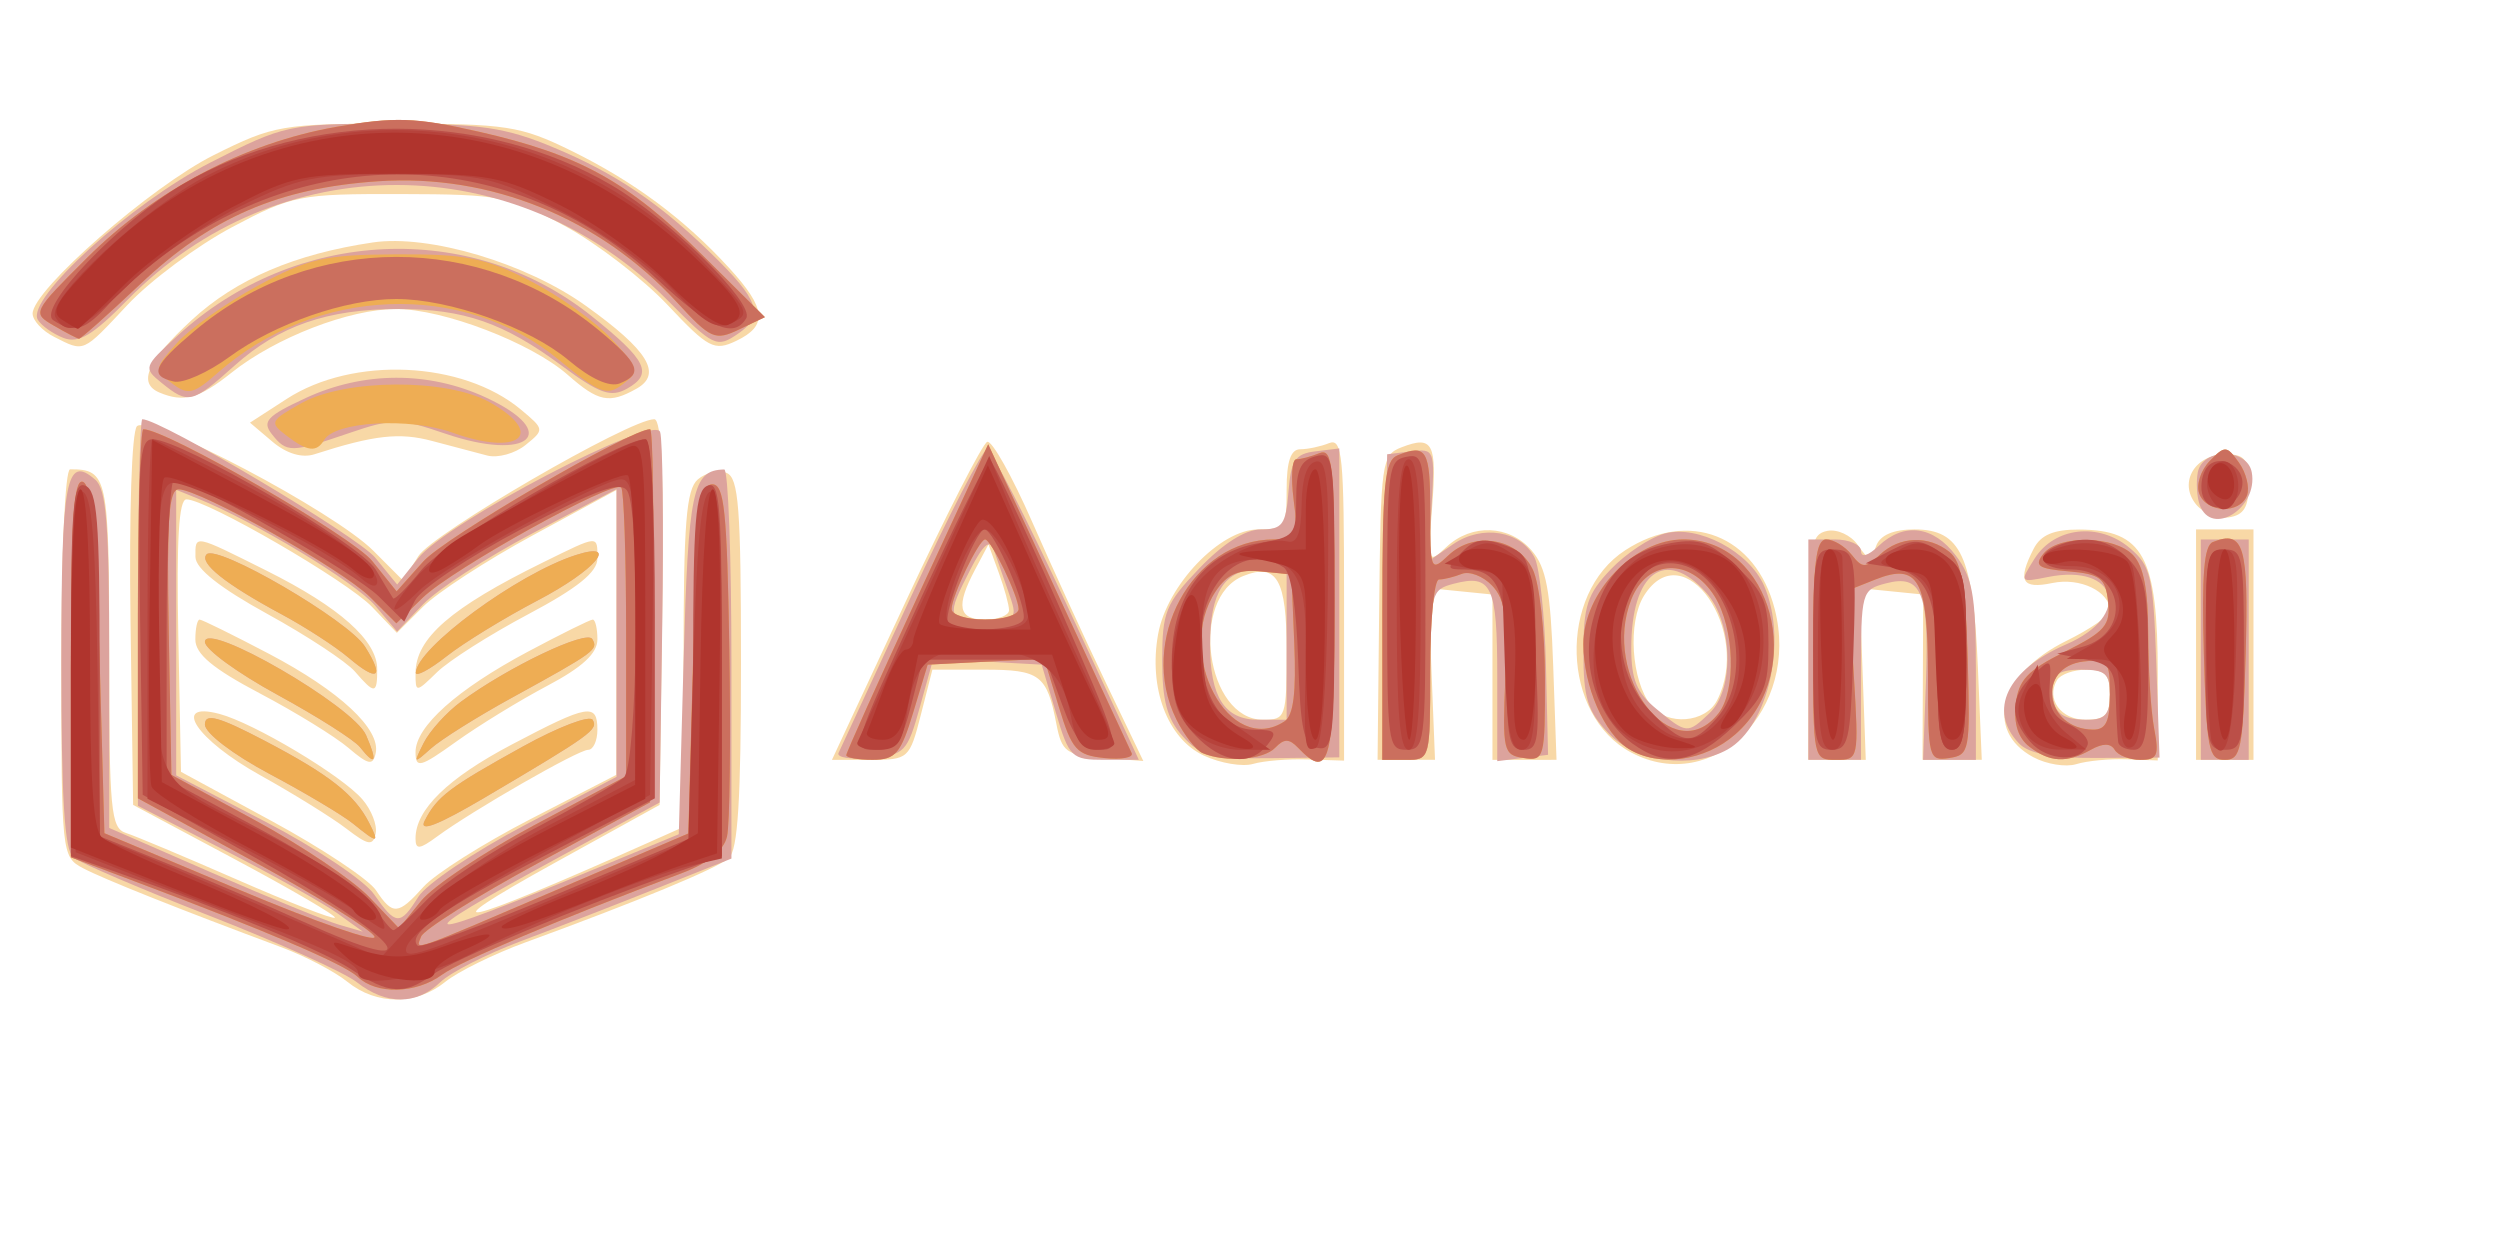 <?xml version="1.0" encoding="UTF-8" standalone="no"?>
<!-- Created with Inkscape (http://www.inkscape.org/) -->

<svg
   xmlns:dc="http://purl.org/dc/elements/1.1/"
   xmlns:cc="http://creativecommons.org/ns#"
   xmlns:rdf="http://www.w3.org/1999/02/22-rdf-syntax-ns#"
   xmlns:svg="http://www.w3.org/2000/svg"
   xmlns="http://www.w3.org/2000/svg"
   xmlns:sodipodi="http://sodipodi.sourceforge.net/DTD/sodipodi-0.dtd"
   xmlns:inkscape="http://www.inkscape.org/namespaces/inkscape"
   id="svg2"
   version="1.1"
   inkscape:version="0.91 r13725"
   width="343.75"
   height="172.5"
   viewBox="0 0 343.75 172.5"
   sodipodi:docname="testelogo.svg">
  <defs
     id="defs6" />
  <sodipodi:namedview
     pagecolor="#ffffff"
     bordercolor="#666666"
     borderopacity="1"
     objecttolerance="10"
     gridtolerance="10"
     guidetolerance="10"
     inkscape:pageopacity="0"
     inkscape:pageshadow="2"
     inkscape:window-width="1366"
     inkscape:window-height="715"
     id="namedview4"
     showgrid="false"
     inkscape:zoom="1.2450909"
     inkscape:cx="-23.291472"
     inkscape:cy="182.6285"
     inkscape:window-x="0"
     inkscape:window-y="27"
     inkscape:window-maximized="1"
     inkscape:current-layer="svg2" />
  <g
     id="g8070"
     transform="matrix(1.053,0,0,1.102,-20.525,-16.743)">
    <path
       style="fill:#f8d8a6"
       d="m 64.856,137.696 c -1.64,-1.267 -5.512,-3.204 -8.606,-4.304 -13.209,-4.696 -23.315,-8.546 -25.938,-9.882 -2.77,-1.411 -2.812,-1.795 -2.812,-25.596 0,-13.841 0.49,-24.164 1.148,-24.164 4.909,0 5.102,0.877 5.102,23.113 0,19.48 0.214,21.661 2.188,22.262 1.203,0.367 7.739,2.99 14.524,5.83 6.785,2.84 12.525,4.975 12.754,4.746 0.229,-0.229 -5.603,-3.49 -12.962,-7.246 L 36.875,115.625 36.533,92.592 C 36.337,79.33 36.692,69.058 37.371,68.379 38.926,66.824 63.098,78.988 68.251,83.92 l 3.876,3.71 1.999,-3.051 c 1.837,-2.804 27.58,-17.078 30.8,-17.078 0.967,0 1.276,7.165 1.038,24.062 l -0.339,24.062 -13.75,7.259 c -17.015,8.983 -12.661,8.085 12.187,-2.514 l 4.688,-1.999 0,-20.907 c 0,-16.98 0.349,-21.197 1.859,-22.45 1.022,-0.849 2.71,-1.216 3.75,-0.817 1.593,0.611 1.891,4.349 1.891,23.737 0,17.107 -0.408,23.35 -1.591,24.332 -1.57,1.303 -11.884,5.386 -26.534,10.503 -4.125,1.441 -8.841,3.658 -10.481,4.926 -3.804,2.943 -8.982,2.944 -12.788,0.002 z m 9.94,-11.854 c 1.503,-1.6 7.781,-5.396 13.951,-8.438 l 11.219,-5.529 0.017,-17.774 0.017,-17.774 -10.938,5.665 c -6.016,3.116 -12.47,7.127 -14.343,8.914 l -3.405,3.249 -3.222,-3.222 C 64.846,87.687 46.452,77.5 43.836,77.5 c -0.991,0 -1.304,5.03 -1.059,16.999 l 0.348,16.999 11.875,6.156 c 6.531,3.386 12.647,7.267 13.59,8.626 2.189,3.153 2.878,3.104 6.207,-0.439 z M 64.728,118.592 c -1.868,-1.37 -6.931,-4.37 -11.25,-6.666 -8.311,-4.418 -11.698,-9.255 -5.367,-7.666 4.499,1.129 16.008,7.696 18.698,10.668 1.188,1.313 1.97,3.235 1.738,4.271 -0.354,1.58 -0.971,1.482 -3.819,-0.607 z m 9.022,1.214 c 0,-3.591 4.186,-7.494 12.561,-11.711 10.002,-5.037 11.189,-5.232 11.189,-1.844 0,1.375 -0.543,2.5 -1.207,2.5 -1.305,0 -15.142,7.591 -19.731,10.823 -2.3,1.62 -2.812,1.662 -2.812,0.232 z m -8.75,-11.289 c -1.719,-1.402 -6.922,-4.462 -11.562,-6.799 -6.161,-3.103 -8.438,-4.92 -8.438,-6.734 0,-1.366 0.25,-2.484 0.556,-2.484 0.306,0 4.384,1.922 9.062,4.271 9.24,4.639 14.603,9.413 13.932,12.401 -0.355,1.579 -0.947,1.469 -3.551,-0.655 z m 8.75,0.527 c 0,-3.203 5.403,-7.816 14.706,-12.555 4.307,-2.194 8.104,-3.989 8.438,-3.989 0.334,0 0.607,1.116 0.607,2.479 0,1.736 -1.966,3.472 -6.562,5.793 -3.609,1.823 -8.953,4.953 -11.875,6.956 -4.709,3.228 -5.312,3.378 -5.312,1.316 z M 65.842,98.99 c -1.125,-1.243 -6.268,-4.477 -11.43,-7.188 -6.202,-3.256 -9.39,-5.669 -9.399,-7.115 -0.017,-2.81 -0.279,-2.858 9.28,1.708 9.568,4.57 14.456,8.728 14.456,12.294 0,3.134 -0.313,3.167 -2.908,0.3 z m 7.908,0.217 c 0,-4.367 4.591,-8.18 16.687,-13.86 7.31,-3.433 7.063,-3.416 7.063,-0.467 0,1.698 -2.595,3.694 -9.062,6.97 -4.984,2.525 -10.328,5.771 -11.875,7.214 -2.756,2.57 -2.812,2.573 -2.812,0.144 z M 176.698,109.475 c -4.756,-2.108 -7.246,-8.41 -5.983,-15.142 1.15,-6.13 8.099,-13.083 13.076,-13.083 3.493,0 3.708,-0.29 3.708,-5 0,-3.483 0.538,-5 1.773,-5 0.975,0 2.663,-0.341 3.75,-0.759 1.753,-0.673 1.977,1.534 1.977,19.426 l 0,20.184 -4.688,-0.15 c -2.578,-0.083 -5.812,0.168 -7.188,0.557 -1.375,0.389 -4.267,-0.076 -6.427,-1.033 z m 10.802,-13.092 c 0,-8.913 -1.271,-11.006 -5.66,-9.322 -7.089,2.72 -4.879,17.939 2.606,17.939 2.943,0 3.054,-0.312 3.054,-8.616 z m 45,12.708 c -9.147,-4.634 -9.606,-19.791 -0.765,-25.255 8.309,-5.135 17.02,-1.854 19.497,7.346 3.363,12.487 -7.996,23.347 -18.732,17.909 z m 11.206,-6.509 c 4.628,-8.647 -4.357,-20.974 -9.532,-13.077 -2.17,3.312 -1.683,10.597 0.918,13.731 2.114,2.547 7.103,2.168 8.613,-0.654 z m 41.294,7.089 c -6.486,-3.34 -4.369,-10.43 4.335,-14.522 3.116,-1.464 5.665,-3.153 5.665,-3.753 0,-2.393 -3.883,-4.183 -7.503,-3.459 -4.01,0.802 -4.609,-0.241 -2.453,-4.27 0.926,-1.731 2.613,-2.412 5.938,-2.399 8.388,0.035 10.269,3.343 10.269,18.063 l 0,10.746 -4.062,-0.143 c -2.234,-0.079 -5.188,0.192 -6.562,0.601 -1.375,0.409 -3.906,0.02 -5.625,-0.865 z m 10,-7.797 c 0,-2.48 -0.63,-3.125 -3.051,-3.125 -1.678,0 -3.416,0.589 -3.861,1.31 -1.452,2.35 0.513,4.94 3.748,4.94 2.542,0 3.164,-0.615 3.164,-3.125 z M 137.71,90.348 c 5.272,-10.81 10.085,-19.821 10.697,-20.025 0.612,-0.204 3.246,4.281 5.855,9.966 2.609,5.685 6.943,14.729 9.633,20.097 l 4.89,9.76 -5.285,-0.385 c -4.786,-0.349 -5.359,-0.749 -6.068,-4.244 -1.242,-6.121 -2.136,-6.766 -9.385,-6.766 l -6.806,0 -1.504,5.625 c -1.469,5.491 -1.625,5.625 -6.558,5.626 l -5.053,0.001 9.585,-19.654 z m 13.54,0.984 c 0,-0.643 -0.605,-2.752 -1.344,-4.688 l -1.344,-3.519 -1.737,3.125 c -2.552,4.592 -2.207,6.25 1.3,6.25 1.719,0 3.125,-0.526 3.125,-1.169 z m 48.335,-0.328 c 0.202,-18.269 0.315,-19.036 2.928,-20.003 4.091,-1.513 4.63,-0.517 3.991,7.384 -0.575,7.119 -0.544,7.204 1.866,5.053 3.309,-2.953 8.225,-2.758 11.123,0.441 1.904,2.102 2.468,4.984 2.814,14.375 L 222.741,110 l -4.183,0.001 -4.183,10e-4 0,-10.314 0,-10.314 -4.194,-0.402 -4.194,-0.402 0.444,10.714 0.444,10.714 -3.75,-1e-5 -3.75,-10e-6 0.21,-18.997 z m 56.087,4.941 c 0.054,-12.766 0.277,-14.097 2.424,-14.511 1.3,-0.25 3.089,0.536 3.975,1.748 1.476,2.019 1.677,2.03 2.404,0.136 0.521,-1.357 2.24,-2.067 5.006,-2.067 6.066,0 7.672,3.333 8.281,17.188 L 278.27,110 l -3.869,0 -3.869,0 0.046,-10.312 0.046,-10.312 -4.157,-0.399 -4.157,-0.399 0.407,10.714 0.407,10.714 -3.756,-0.003 -3.756,-0.003 0.06,-14.056 z m 50.578,-0.319 0,-14.375 3.75,0 3.75,0 0,14.375 0,14.375 -3.75,0 -3.75,0 0,-14.375 z m -0.037,-17.544 c -2.271,-2.737 -0.078,-6.206 3.923,-6.206 2.488,0 2.989,0.629 2.989,3.75 0,2.85 -0.626,3.839 -2.609,4.123 -1.435,0.205 -3.371,-0.545 -4.303,-1.667 z M 55.058,70.298 52.134,67.93 56.931,64.965 c 8.672,-5.36 22.954,-4.74 30.569,1.326 3.095,2.466 3.101,2.508 0.625,4.422 -1.375,1.063 -3.625,1.657 -5,1.321 -1.375,-0.336 -4.609,-1.153 -7.188,-1.816 C 71.661,69.119 68.333,69.477 60.553,71.873 58.927,72.374 56.906,71.795 55.058,70.298 Z M 40.312,64.172 c -2.89,-1.166 -1.597,-3.929 4.245,-9.072 5.78,-5.088 13.45,-8.222 23.632,-9.658 7.32,-1.032 20.024,2.582 27.808,7.91 8.161,5.587 10.027,8.511 6.601,10.345 -3.564,1.907 -4.963,1.638 -8.961,-1.725 -4.761,-4.006 -16.257,-8.222 -22.421,-8.222 -6.106,0 -15.755,3.567 -21.499,7.949 -4.228,3.225 -6.234,3.752 -9.405,2.473 z m -13.75,-6.948 c -1.547,-0.746 -2.812,-2.054 -2.812,-2.906 0,-2.937 15.478,-15.871 23.667,-19.778 7.842,-3.741 8.905,-3.916 23.833,-3.916 14.347,0 16.212,0.275 22.794,3.36 8.178,3.833 14.771,8.505 20.642,14.627 4.879,5.088 5.098,7.22 0.935,9.117 -2.864,1.305 -3.622,0.925 -8.961,-4.49 -3.208,-3.254 -9.253,-7.69 -13.434,-9.859 -7.17,-3.719 -8.386,-3.945 -21.413,-3.974 -13.209,-0.029 -14.17,0.151 -22.035,4.141 -4.523,2.295 -10.659,6.654 -13.637,9.688 -5.945,6.057 -5.595,5.912 -9.58,3.99 z"
       id="path8084"
       inkscape:connector-curvature="0" />
    <path
       style="fill:#dca39d"
       d="m 66.106,137.761 c -1.64,-1.231 -10.294,-4.964 -19.231,-8.295 -8.938,-3.331 -16.953,-6.611 -17.812,-7.289 -1.148,-0.906 -1.562,-7.304 -1.562,-24.131 0,-23.071 0.599,-26.18 4.43,-23 1.461,1.213 1.82,5.646 1.82,22.481 l 0,20.97 13.438,5.602 c 7.391,3.081 14.844,5.993 16.562,6.472 l 3.125,0.87 -3.312,-2.282 c -1.822,-1.255 -8.431,-4.789 -14.688,-7.852 l -11.375,-5.57 0,-24.118 c 0,-13.265 0.259,-24.118 0.576,-24.118 2.398,0 28.148,14.627 30.413,17.276 l 2.864,3.349 2.761,-3.306 c 3.763,-4.505 30.724,-17.947 31.571,-15.74 0.344,0.896 0.471,11.668 0.283,23.936 l -0.342,22.307 -13.125,6.822 c -20.739,10.78 -19.601,11.086 5,1.343 l 10.625,-4.208 0.625,-21.563 c 0.622,-21.451 1.157,-23.862 5.312,-23.947 0.516,-0.011 0.938,10.909 0.938,24.265 l 0,24.284 -9.688,3.698 c -5.328,2.034 -13.344,5.007 -17.812,6.608 -4.469,1.601 -9.215,3.915 -10.548,5.143 -3.087,2.845 -7.052,2.843 -10.846,-0.006 z m 8.014,-10.673 c 1.049,-1.601 7.301,-5.624 13.894,-8.94 l 11.986,-6.029 0,-17.947 0,-17.947 -10.938,5.494 c -6.016,3.022 -12.463,7.021 -14.328,8.886 L 71.343,93.998 68.484,90.768 C 65.925,87.878 52.712,80.253 45.312,77.397 l -2.812,-1.086 0,17.812 0,17.812 11.772,5.848 c 6.474,3.216 12.803,7.263 14.062,8.993 2.847,3.909 3.409,3.94 5.786,0.312 z m -8.495,-9.105 c -1.375,-1.066 -6.297,-3.867 -10.938,-6.226 -4.768,-2.423 -8.438,-5.105 -8.438,-6.166 0,-1.453 1.765,-0.994 7.812,2.031 8.4,4.202 11.737,6.699 13.597,10.176 1.424,2.661 1.188,2.682 -2.035,0.185 z m 9.317,-0.375 c 1.63,-3.046 3.239,-4.208 12.84,-9.277 4.624,-2.441 8.72,-3.933 9.102,-3.315 0.746,1.207 -0.202,1.859 -14.062,9.675 -6.181,3.485 -8.68,4.411 -7.881,2.916 z m -8.464,-9.208 c -0.73,-0.88 -5.58,-3.817 -10.778,-6.527 -5.198,-2.71 -9.45,-5.675 -9.45,-6.588 0,-2.714 19.391,8.009 21.043,11.636 1.543,3.386 1.234,3.948 -0.815,1.479 z m 8.337,-0.501 c 0.786,-1.499 2.977,-3.818 4.869,-5.152 6.097,-4.301 16.412,-9.006 17.144,-7.821 0.816,1.321 0.422,1.595 -10.567,7.364 -4.476,2.349 -9.204,5.186 -10.507,6.303 -2.251,1.931 -2.298,1.896 -0.94,-0.694 z M 65.012,97.261 c -1.712,-1.388 -5.65,-3.826 -8.75,-5.418 -7.361,-3.779 -10.836,-6.436 -9.789,-7.483 1.334,-1.334 18.54,8.246 20.683,11.516 2.568,3.92 1.687,4.489 -2.143,1.384 z m 8.778,1.865 C 73.913,96.034 87.071,86.791 94.687,84.447 c 5.819,-1.791 2.581,1.882 -5,5.673 -4.297,2.148 -9.641,5.279 -11.875,6.957 -2.234,1.678 -4.045,2.6 -4.023,2.05 z m 55.195,10.02 c 0.274,-0.561 4.523,-9.318 9.442,-19.458 4.919,-10.141 9.395,-18.428 9.946,-18.415 0.551,0.012 5.238,8.731 10.415,19.375 L 168.201,110 l -4.506,0 c -4.284,0 -4.597,-0.292 -6.345,-5.938 l -1.839,-5.937 -7.075,-0.373 -7.075,-0.373 -1.742,5.998 c -1.644,5.663 -2.004,6.02 -6.437,6.394 -2.583,0.218 -4.472,-0.064 -4.197,-0.625 z m 22.197,-20.083 c -0.691,-1.891 -1.565,-4.281 -1.943,-5.312 -0.488,-1.333 -1.366,-0.609 -3.036,2.5 -3.186,5.935 -3.091,6.25 1.89,6.25 4.21,0 4.305,-0.106 3.088,-3.438 z m 22.739,17.994 c -2.034,-2.165 -2.671,-4.422 -2.671,-9.472 0,-6.034 0.436,-7.065 4.853,-11.482 3.107,-3.107 6.003,-4.853 8.05,-4.853 2.792,0 3.246,-0.594 3.585,-4.688 0.326,-3.943 0.884,-4.745 3.513,-5.053 l 3.125,-0.365 0,19.274 0,19.274 -8.892,0.104 c -7.709,0.09 -9.247,-0.275 -11.562,-2.739 z m 13.579,-11.432 0,-9.375 -3.706,0 c -4.394,0 -6.294,2.83 -6.294,9.375 0,6.545 1.9,9.375 6.294,9.375 l 3.706,0 0,-9.375 z m 12.78,-4.688 0.345,-19.062 3.125,-0.367 c 3.05,-0.358 3.115,-0.198 2.691,6.671 l -0.434,7.038 3.238,-2.122 c 3.789,-2.483 8.835,-1.685 10.637,1.682 0.662,1.236 1.327,7.277 1.479,13.423 l 0.276,11.175 -3.318,0.396 -3.318,0.396 0,-10.634 c 0,-11.293 -0.721,-12.749 -5.696,-11.501 -2.938,0.737 -3.054,1.168 -3.054,11.368 0,10.504 -0.029,10.601 -3.158,10.601 l -3.158,0 0.345,-19.062 z m 29.266,15.767 c -2.753,-2.753 -3.295,-4.415 -3.295,-10.096 0,-5.822 0.516,-7.317 3.59,-10.391 1.974,-1.974 5.153,-3.982 7.063,-4.462 4.363,-1.095 10.996,2.258 12.95,6.545 3.09,6.782 0.567,17.548 -4.784,20.411 -4.654,2.491 -11.971,1.544 -15.524,-2.008 z m 13.169,-2.523 c 3.303,-2.989 3.064,-11.317 -0.432,-15.038 -5.351,-5.696 -9.782,-2.555 -9.782,6.934 0,3.904 0.718,5.556 3.294,7.582 3.968,3.121 4.042,3.127 6.92,0.522 z m 12.911,-7.931 0,-13.75 3.438,0 c 1.891,0 3.438,0.65 3.438,1.444 0,0.864 0.918,0.613 2.286,-0.625 3.32,-3.005 7.162,-2.54 10.123,1.225 2.178,2.769 2.591,5.057 2.591,14.375 l 0,11.081 -3.447,0 -3.447,0 0.371,-9.688 c 0.429,-11.202 -0.546,-13.506 -5.218,-12.333 -3.192,0.801 -3.259,1.037 -3.259,11.419 l 0,10.601 -3.438,0 -3.438,0 0,-13.75 z m 27.496,11.692 c -4.093,-4.093 -1.557,-9.164 6.181,-12.355 8.638,-3.562 6.745,-10.146 -2.413,-8.396 -3.672,0.702 -3.69,0.679 -1.72,-2.304 2.606,-3.945 8.416,-4.559 12.427,-1.313 2.752,2.227 3.068,3.535 3.457,14.297 l 0.428,11.846 -8.245,0.048 c -5.706,0.033 -8.821,-0.529 -10.116,-1.823 z m 11.879,-6.067 c 0,-2.639 -0.583,-3.125 -3.75,-3.125 -2.803,0 -3.75,0.579 -3.75,2.292 0,3.036 1.068,3.958 4.583,3.958 2.278,0 2.917,-0.685 2.917,-3.125 z m 11.872,-5.625 -0.003,-13.75 3.128,0 3.128,0 0,13.75 0,13.75 -3.125,-4.6e-4 -3.125,-4.6e-4 -0.004,-13.75 z m -0.142,-18.052 c -0.38,-0.991 -0.496,-2.819 -0.256,-4.062 0.592,-3.074 6.458,-3.085 7.05,-0.013 0.86,4.464 -5.24,8.124 -6.794,4.075 z M 54.998,69.373 c -1.32,-1.591 -0.647,-2.28 4.416,-4.519 7.562,-3.345 16.054,-3.37 23.517,-0.068 10.004,4.425 5.65,8.095 -5.34,4.501 -5.861,-1.917 -6.809,-1.921 -12.514,-0.055 -7.578,2.478 -8.134,2.486 -10.079,0.142 z M 40.625,62.99 c -2.448,-1.89 -2.404,-2.014 2.074,-5.932 15.381,-13.455 38.314,-14.472 54.082,-2.397 7.199,5.512 8.043,7.176 4.582,9.029 -2.108,1.128 -3.554,0.642 -8.513,-2.862 -7.601,-5.37 -12.747,-7.078 -21.328,-7.078 -9.271,0 -15.589,2.088 -21.417,7.076 -5.519,4.724 -6.017,4.838 -9.479,2.164 z M 27.78,57.359 c -1.388,-0.513 -2.897,-1.538 -3.353,-2.276 -1.588,-2.57 12.179,-14.556 22.514,-19.6 9.701,-4.735 10.259,-4.85 23.685,-4.854 11.618,-0.003 14.913,0.462 21.25,3.003 7.984,3.201 13.675,6.86 20.415,13.122 6.349,5.9 7.031,7.814 3.587,10.07 -2.794,1.831 -3.177,1.658 -9.194,-4.142 C 86.793,33.512 55.819,33.469 36.171,52.584 31.585,57.045 29.752,58.088 27.78,57.359 Z"
       id="path8082"
       inkscape:connector-curvature="0" />
    <path
       style="fill:#eead54"
       d="M 66.205,137.082 C 64.478,135.507 54.256,131.332 36.562,124.973 l -7.812,-2.808 0,-23.687 c 0,-18.393 0.349,-23.571 1.562,-23.168 1.137,0.377 1.733,6.42 2.188,22.181 l 0.625,21.662 17.873,7.168 c 9.83,3.942 17.662,6.533 17.403,5.757 -0.259,-0.776 -7.317,-4.98 -15.686,-9.342 l -15.215,-7.931 0,-23.028 c 0,-12.665 0.321,-23.028 0.713,-23.028 2.978,0 27.316,13.393 29.884,16.445 l 3.185,3.785 3.481,-3.727 c 2.805,-3.002 27.033,-16.503 29.616,-16.503 0.371,0 0.522,10.475 0.335,23.277 l -0.34,23.277 -14.648,7.594 c -8.057,4.177 -14.919,8.298 -15.249,9.159 -0.692,1.802 -2.033,2.252 19.099,-6.402 l 15.798,-6.469 0.625,-21.781 c 0.524,-18.25 0.929,-21.781 2.5,-21.781 1.576,0 1.932,3.284 2.232,20.625 0.196,11.344 0.059,21.837 -0.306,23.318 -0.436,1.771 -2.483,3.346 -5.982,4.602 -15.68,5.628 -28.806,10.943 -31.245,12.651 -3.387,2.372 -8.543,2.495 -10.993,0.261 z m 23.073,-18.94 11.972,-6.102 0,-17.686 c 0,-9.728 -0.29,-17.977 -0.645,-18.332 -1.003,-1.003 -22.066,10.173 -25.917,13.752 l -3.438,3.194 -3.438,-3.275 C 64.195,86.247 45.604,76.25 42.813,76.25 c -1.282,0 -1.557,3.818 -1.285,17.812 l 0.347,17.812 10.989,5.7 c 6.044,3.135 12.732,7.444 14.863,9.575 l 3.874,3.874 2.853,-3.39 c 1.569,-1.865 8.24,-6.136 14.824,-9.492 z m -23.653,-0.159 c -1.375,-1.066 -6.297,-3.867 -10.938,-6.226 -4.768,-2.423 -8.438,-5.105 -8.438,-6.166 0,-1.453 1.765,-0.994 7.812,2.031 8.4,4.202 11.737,6.699 13.597,10.176 1.424,2.661 1.188,2.682 -2.035,0.185 z m 9.317,-0.375 c 1.63,-3.046 3.239,-4.208 12.84,-9.277 4.624,-2.441 8.72,-3.933 9.102,-3.315 0.746,1.207 -0.202,1.859 -14.062,9.675 -6.181,3.485 -8.68,4.411 -7.881,2.916 z m -8.464,-9.208 c -0.73,-0.88 -5.58,-3.817 -10.778,-6.527 -5.198,-2.71 -9.45,-5.675 -9.45,-6.588 0,-2.714 19.391,8.009 21.043,11.636 1.543,3.386 1.234,3.948 -0.815,1.479 z m 8.337,-0.501 c 0.786,-1.499 2.977,-3.818 4.869,-5.152 6.097,-4.301 16.412,-9.006 17.144,-7.821 0.816,1.321 0.422,1.595 -10.567,7.364 -4.476,2.349 -9.204,5.186 -10.507,6.303 -2.251,1.931 -2.298,1.896 -0.94,-0.694 z M 65.012,97.261 c -1.712,-1.388 -5.65,-3.826 -8.75,-5.418 -7.361,-3.779 -10.836,-6.436 -9.789,-7.483 1.334,-1.334 18.54,8.246 20.683,11.516 2.568,3.92 1.687,4.489 -2.143,1.384 z m 8.778,1.865 C 73.913,96.034 87.071,86.791 94.687,84.447 c 5.819,-1.791 2.581,1.882 -5,5.673 -4.297,2.148 -9.641,5.279 -11.875,6.957 -2.234,1.678 -4.045,2.6 -4.023,2.05 z m 56.21,10.289 c 0,-0.322 4.169,-9.181 9.265,-19.687 l 9.265,-19.103 9.11,18.75 c 5.011,10.312 9.339,19.212 9.618,19.777 0.28,0.565 -1.316,0.846 -3.546,0.625 -3.632,-0.36 -4.253,-1.026 -5.958,-6.394 l -1.904,-5.992 -7.613,0.367 -7.613,0.367 -1.875,5.931 c -1.637,5.179 -2.311,5.932 -5.312,5.938 -1.891,0.004 -3.438,-0.257 -3.438,-0.578 z m 22.5,-18.227 c 0,-1.578 -3.58,-8.688 -4.375,-8.688 -0.795,0 -4.375,7.11 -4.375,8.688 0,0.722 1.969,1.312 4.375,1.312 2.406,0 4.375,-0.59 4.375,-1.312 z m 24.036,17.975 c -0.874,-0.352 -2.421,-2.248 -3.438,-4.214 -5.085,-9.834 2.079,-22.449 12.75,-22.449 3.048,0 3.193,-0.283 2.56,-5 -0.369,-2.75 -0.208,-5 0.358,-5 0.566,0 1.919,-0.341 3.006,-0.759 1.751,-0.672 1.977,1.474 1.977,18.75 0,19.897 -0.597,22.161 -4.75,18.009 -1.167,-1.167 -1.833,-1.167 -3,0 -1.506,1.506 -6.499,1.856 -9.464,0.663 z m 10.713,-3.982 c 1.14,-0.723 1.513,-3.603 1.25,-9.668 l -0.374,-8.638 -3.942,-0.383 c -2.955,-0.287 -4.442,0.331 -5.938,2.466 -5.452,7.784 1.776,20.808 9.004,16.224 z m 12.751,-13.798 c 0,-15.822 0.297,-18.73 1.977,-19.375 3.805,-1.46 4.273,-0.701 4.273,6.935 0,7.496 0.061,7.638 2.389,5.531 3.368,-3.048 9.033,-2.134 11.001,1.775 0.882,1.752 1.581,7.695 1.591,13.524 0.018,10.059 -0.073,10.386 -2.78,10 -2.659,-0.38 -2.778,-0.873 -2.398,-9.895 0.323,-7.661 -0.013,-9.909 -1.738,-11.634 -1.176,-1.176 -2.956,-1.825 -3.955,-1.442 -0.999,0.383 -2.333,0.697 -2.964,0.697 -0.631,0 -1.148,5.062 -1.148,11.25 0,11.167 -0.023,11.25 -3.125,11.25 l -3.125,0 0,-18.616 z m 32.187,17.266 c -3.212,-1.871 -5.937,-7.878 -5.937,-13.088 0,-6.444 6.616,-13.062 13.057,-13.062 11.574,0 16.171,16.418 6.805,24.3 -4.001,3.367 -9.961,4.159 -13.924,1.85 z m 11.694,-4.433 c 2.367,-2.852 2.1,-10.659 -0.501,-14.628 -3.171,-4.839 -8.789,-4.638 -10.872,0.39 -3.961,9.564 5.461,21.361 11.372,14.238 z m 12.369,-7.967 c 0,-10.846 0.364,-13.75 1.722,-13.75 0.947,0 2.434,0.858 3.304,1.907 1.418,1.709 1.801,1.709 3.689,0 2.555,-2.312 6.342,-2.455 9.093,-0.344 1.579,1.212 2.113,4.228 2.381,13.438 0.332,11.426 0.241,11.89 -2.422,12.274 -2.669,0.385 -2.767,0.026 -2.767,-10.159 0,-12.107 -1.228,-14.262 -6.897,-12.107 l -3.451,1.312 0.661,10.59 C 262.219,109.926 262.203,110 259.237,110 c -2.968,0 -2.987,-0.086 -2.987,-13.75 z m 28.257,12.126 c -1.478,-1.081 -2.081,-2.859 -1.801,-5.312 0.343,-3.014 1.52,-4.214 6.434,-6.561 5.243,-2.504 5.965,-3.306 5.625,-6.25 -0.338,-2.929 -1.024,-3.43 -5.163,-3.77 -3.986,-0.328 -4.528,-0.689 -3.284,-2.188 1.986,-2.393 9.262,-2.287 11.719,0.17 1.37,1.37 1.964,4.347 1.964,9.844 0,4.334 0.352,9.637 0.781,11.786 0.673,3.367 0.424,3.906 -1.801,3.906 -1.42,0 -2.931,-0.564 -3.357,-1.253 -0.518,-0.838 -1.551,-0.838 -3.117,0 -3.14,1.68 -5.334,1.579 -8,-0.371 z m 10.493,-6.584 c 0,-4.126 -0.256,-4.429 -3.438,-4.062 -6.209,0.714 -5.072,8.446 1.25,8.501 1.678,0.015 2.188,-1.019 2.188,-4.439 z m 12.268,-5.079 c -0.289,-9.777 0.02,-13.445 1.17,-13.884 4.067,-1.553 4.691,0.465 4.295,13.884 C 312.377,108.722 312.114,110 310,110 c -2.114,0 -2.377,-1.278 -2.732,-13.287 z m -0.603,-19.935 c -0.416,-1.085 0.198,-2.913 1.366,-4.062 1.984,-1.955 2.234,-1.941 3.835,0.218 0.942,1.27 1.41,3.098 1.04,4.062 -0.913,2.379 -5.303,2.225 -6.241,-0.218 z M 56.876,69.53 c -2.222,-1.625 -2.115,-1.846 1.949,-4.02 5.73,-3.066 19,-3.132 24.613,-0.123 7.438,3.987 3.859,6.793 -4.84,3.796 -5.608,-1.932 -15.342,-1.415 -16.767,0.89 -0.996,1.611 -2.189,1.48 -4.955,-0.542 z m -14.947,-6.521 c -2.315,-1.693 -2.297,-1.832 0.657,-5.001 1.671,-1.793 6.414,-5.008 10.539,-7.144 6.627,-3.433 8.736,-3.891 18.125,-3.937 9.092,-0.045 11.622,0.437 17.538,3.343 3.802,1.867 8.583,5.144 10.625,7.28 3.542,3.708 3.606,3.963 1.391,5.591 -2.061,1.514 -2.999,1.17 -8.365,-3.071 -12.468,-9.855 -31.693,-9.149 -44.509,1.635 -3.201,2.693 -3.895,2.844 -6.001,1.305 z M 26.51,55.821 c -2.838,-1.575 -2.797,-1.655 4.375,-8.482 8.858,-8.433 20.55,-14.306 32.463,-16.309 7.658,-1.287 10.389,-1.201 18.629,0.587 13.161,2.856 19.517,6.202 29.178,15.357 l 8.22,7.791 -3.372,1.538 c -3.144,1.434 -3.692,1.205 -8.125,-3.402 C 97.753,42.379 83.532,36.871 68.908,37.807 55.901,38.64 47.024,42.304 37.81,50.642 c -4.168,3.772 -7.771,6.838 -8.006,6.813 -0.236,-0.024 -1.718,-0.76 -3.293,-1.635 z"
       id="path8080"
       inkscape:connector-curvature="0" />
    <path
       style="fill:#cb6f5e"
       d="M 66.205,137.082 C 64.478,135.507 54.256,131.332 36.562,124.973 l -7.812,-2.808 0,-23.687 c 0,-18.393 0.349,-23.571 1.562,-23.168 1.137,0.377 1.733,6.42 2.188,22.181 l 0.625,21.662 17.873,7.168 c 9.83,3.942 17.662,6.533 17.403,5.757 -0.259,-0.776 -7.317,-4.98 -15.686,-9.342 l -15.215,-7.931 0,-23.028 c 0,-12.665 0.321,-23.028 0.713,-23.028 2.978,0 27.316,13.393 29.884,16.445 l 3.185,3.785 3.481,-3.727 c 2.805,-3.002 27.033,-16.503 29.616,-16.503 0.371,0 0.522,10.475 0.335,23.277 l -0.34,23.277 -14.648,7.594 c -8.057,4.177 -14.919,8.298 -15.249,9.159 -0.692,1.802 -2.033,2.252 19.099,-6.402 l 15.798,-6.469 0.625,-21.781 c 0.524,-18.25 0.929,-21.781 2.5,-21.781 1.576,0 1.932,3.284 2.232,20.625 0.196,11.344 0.059,21.837 -0.306,23.318 -0.436,1.771 -2.483,3.346 -5.982,4.602 -15.68,5.628 -28.806,10.943 -31.245,12.651 -3.387,2.372 -8.543,2.495 -10.993,0.261 z m 23.073,-18.94 11.972,-6.102 0,-17.686 c 0,-9.728 -0.29,-17.977 -0.645,-18.332 -1.003,-1.003 -22.066,10.173 -25.917,13.752 l -3.438,3.194 -3.438,-3.275 C 64.195,86.247 45.604,76.25 42.813,76.25 c -1.282,0 -1.557,3.818 -1.285,17.812 l 0.347,17.812 10.989,5.7 c 6.044,3.135 12.732,7.444 14.863,9.575 l 3.874,3.874 2.853,-3.39 c 1.569,-1.865 8.24,-6.136 14.824,-9.492 z m 40.722,-8.726 c 0,-0.322 4.169,-9.181 9.265,-19.687 l 9.265,-19.103 9.11,18.75 c 5.011,10.312 9.339,19.212 9.618,19.777 0.28,0.565 -1.316,0.846 -3.546,0.625 -3.632,-0.36 -4.253,-1.026 -5.958,-6.394 l -1.904,-5.992 -7.613,0.367 -7.613,0.367 -1.875,5.931 c -1.637,5.179 -2.311,5.932 -5.312,5.938 -1.891,0.004 -3.438,-0.257 -3.438,-0.578 z m 22.5,-18.227 c 0,-1.578 -3.58,-8.688 -4.375,-8.688 -0.795,0 -4.375,7.11 -4.375,8.688 0,0.722 1.969,1.312 4.375,1.312 2.406,0 4.375,-0.59 4.375,-1.312 z m 24.036,17.975 c -0.874,-0.352 -2.421,-2.248 -3.438,-4.214 -5.085,-9.834 2.079,-22.449 12.75,-22.449 3.048,0 3.193,-0.283 2.56,-5 -0.369,-2.75 -0.208,-5 0.358,-5 0.566,0 1.919,-0.341 3.006,-0.759 1.751,-0.672 1.977,1.474 1.977,18.75 0,19.897 -0.597,22.161 -4.75,18.009 -1.167,-1.167 -1.833,-1.167 -3,0 -1.506,1.506 -6.499,1.856 -9.464,0.663 z m 10.713,-3.982 c 1.14,-0.723 1.513,-3.603 1.25,-9.668 l -0.374,-8.638 -3.942,-0.383 c -2.955,-0.287 -4.442,0.331 -5.938,2.466 -5.452,7.784 1.776,20.808 9.004,16.224 z m 12.751,-13.798 c 0,-15.822 0.297,-18.73 1.977,-19.375 3.805,-1.46 4.273,-0.701 4.273,6.935 0,7.496 0.061,7.638 2.389,5.531 3.368,-3.048 9.033,-2.134 11.001,1.775 0.882,1.752 1.581,7.695 1.591,13.524 0.018,10.059 -0.073,10.386 -2.78,10 -2.659,-0.38 -2.778,-0.873 -2.398,-9.895 0.323,-7.661 -0.013,-9.909 -1.738,-11.634 -1.176,-1.176 -2.956,-1.825 -3.955,-1.442 -0.999,0.383 -2.333,0.697 -2.964,0.697 -0.631,0 -1.148,5.062 -1.148,11.25 0,11.167 -0.023,11.25 -3.125,11.25 l -3.125,0 0,-18.616 z m 32.187,17.266 c -3.212,-1.871 -5.937,-7.878 -5.937,-13.088 0,-6.444 6.616,-13.062 13.057,-13.062 11.574,0 16.171,16.418 6.805,24.3 -4.001,3.367 -9.961,4.159 -13.924,1.85 z m 11.694,-4.433 c 2.367,-2.852 2.1,-10.659 -0.501,-14.628 -3.171,-4.839 -8.789,-4.638 -10.872,0.39 -3.961,9.564 5.461,21.361 11.372,14.238 z m 12.369,-7.967 c 0,-10.846 0.364,-13.75 1.722,-13.75 0.947,0 2.434,0.858 3.304,1.907 1.418,1.709 1.801,1.709 3.689,0 2.555,-2.312 6.342,-2.455 9.093,-0.344 1.579,1.212 2.113,4.228 2.381,13.438 0.332,11.426 0.241,11.89 -2.422,12.274 -2.669,0.385 -2.767,0.026 -2.767,-10.159 0,-12.107 -1.228,-14.262 -6.897,-12.107 l -3.451,1.312 0.661,10.59 C 262.219,109.926 262.203,110 259.237,110 c -2.968,0 -2.987,-0.086 -2.987,-13.75 z m 28.257,12.126 c -1.478,-1.081 -2.081,-2.859 -1.801,-5.312 0.343,-3.014 1.52,-4.214 6.434,-6.561 5.243,-2.504 5.965,-3.306 5.625,-6.25 -0.338,-2.929 -1.024,-3.43 -5.163,-3.77 -3.986,-0.328 -4.528,-0.689 -3.284,-2.188 1.986,-2.393 9.262,-2.287 11.719,0.17 1.37,1.37 1.964,4.347 1.964,9.844 0,4.334 0.352,9.637 0.781,11.786 0.673,3.367 0.424,3.906 -1.801,3.906 -1.42,0 -2.931,-0.564 -3.357,-1.253 -0.518,-0.838 -1.551,-0.838 -3.117,0 -3.14,1.68 -5.334,1.579 -8,-0.371 z m 10.493,-6.584 c 0,-4.126 -0.256,-4.429 -3.438,-4.062 -6.209,0.714 -5.072,8.446 1.25,8.501 1.678,0.015 2.188,-1.019 2.188,-4.439 z m 12.268,-5.079 c -0.289,-9.777 0.02,-13.445 1.17,-13.884 4.067,-1.553 4.691,0.465 4.295,13.884 C 312.377,108.722 312.114,110 310,110 c -2.114,0 -2.377,-1.278 -2.732,-13.287 z m -0.603,-19.935 c -0.416,-1.085 0.198,-2.913 1.366,-4.062 1.984,-1.955 2.234,-1.941 3.835,0.218 0.942,1.27 1.41,3.098 1.04,4.062 -0.913,2.379 -5.303,2.225 -6.241,-0.218 z M 42.187,62.798 c -3.247,-0.715 -2.713,-1.958 2.713,-6.318 15.291,-12.288 37.344,-12.312 52.817,-0.057 5.288,4.188 5.792,5.422 2.698,6.61 -1.316,0.505 -3.771,-0.556 -6.663,-2.88 -5.103,-4.101 -15.559,-7.652 -22.531,-7.652 -6.574,0 -15.853,3.075 -21.749,7.207 -2.804,1.965 -6.082,3.356 -7.285,3.091 z M 26.51,55.821 c -2.838,-1.575 -2.797,-1.655 4.375,-8.482 8.858,-8.433 20.55,-14.306 32.463,-16.309 7.658,-1.287 10.389,-1.201 18.629,0.587 13.161,2.856 19.517,6.202 29.178,15.357 l 8.22,7.791 -3.372,1.538 c -3.144,1.434 -3.692,1.205 -8.125,-3.402 C 97.753,42.379 83.532,36.871 68.908,37.807 55.901,38.64 47.024,42.304 37.81,50.642 c -4.168,3.772 -7.771,6.838 -8.006,6.813 -0.236,-0.024 -1.718,-0.76 -3.293,-1.635 z"
       id="path8078"
       inkscape:connector-curvature="0" />
    <path
       style="fill:#bb4f48"
       d="m 65.508,136.23 c -3.592,-2.302 -16.802,-7.541 -30.821,-12.224 l -5.938,-1.983 0,-23.472 c 0,-20.351 0.249,-23.376 1.875,-22.753 1.566,0.601 1.875,4.262 1.875,22.228 l 0,21.508 9.062,3.496 c 4.984,1.923 12.813,5.121 17.397,7.108 17.679,7.663 13.49,2.549 -6.774,-8.269 L 38.125,114.361 37.784,92.181 c -0.301,-19.544 -0.106,-22.181 1.637,-22.181 3.712,0 27.148,13.075 29.126,16.25 1.071,1.719 2.094,3.336 2.274,3.594 0.18,0.258 1.835,-1.323 3.679,-3.514 2.988,-3.551 25.86,-16.33 29.228,-16.33 0.816,0 1.273,8.034 1.273,22.402 l 0,22.402 -14.366,7.147 c -13.574,6.753 -18.059,9.79 -16.605,11.245 0.349,0.349 8.586,-2.563 18.303,-6.472 l 17.668,-7.108 0,-21.549 c 0,-18.002 0.309,-21.668 1.875,-22.269 1.626,-0.624 1.875,2.402 1.875,22.753 l 0,23.472 -5.938,2.011 c -12.582,4.261 -29.23,10.942 -31.864,12.787 -3.612,2.53 -5.76,2.409 -10.44,-0.59 z m 9.663,-8.709 c 2.051,-2.051 8.336,-6.045 13.966,-8.876 5.63,-2.831 10.94,-5.722 11.8,-6.424 1.813,-1.481 2.227,-32.987 0.47,-35.758 -0.823,-1.298 -3.824,-0.273 -13.679,4.673 -6.944,3.485 -13.261,7.524 -14.039,8.977 l -1.414,2.641 -3.326,-3.145 C 65.869,86.695 44.489,75 42.244,75 c -0.547,0 -0.994,8.413 -0.994,18.695 l 0,18.695 12.571,6.457 c 6.914,3.552 13.448,7.795 14.519,9.43 1.071,1.635 2.208,2.973 2.525,2.973 0.318,0 2.256,-1.678 4.307,-3.729 z M 175.568,106.932 c -2.434,-2.434 -3.068,-4.351 -3.068,-9.279 0,-8.087 4.225,-13.549 11.364,-14.691 4.675,-0.748 4.886,-0.984 4.886,-5.476 0,-3.643 0.56,-4.841 2.5,-5.348 2.418,-0.632 2.5,-0.038 2.5,18.071 0,17.159 -0.183,18.69 -2.188,18.307 -1.842,-0.352 -2.246,-2.088 -2.555,-10.989 -0.227,-6.518 -0.945,-10.939 -1.875,-11.53 -5.189,-3.298 -10.883,1.593 -10.883,9.35 0,6.61 2.795,10.903 7.099,10.903 2.709,0 2.966,0.291 1.651,1.875 -2.285,2.754 -5.948,2.29 -9.432,-1.193 z m 57.078,1.03 c -4.544,-3.183 -6.722,-9.61 -5.187,-15.309 1.586,-5.89 4.681,-8.799 10.34,-9.717 3.619,-0.587 5.059,-0.081 8.488,2.983 3.589,3.207 4.13,4.477 4.13,9.702 0,5.322 -0.524,6.493 -4.565,10.196 -5.04,4.619 -8.801,5.23 -13.206,2.145 z m 11.055,-3.197 c 4.987,-5.353 2.101,-17.415 -4.569,-19.088 -7.931,-1.991 -11.038,11.361 -4.229,18.17 4.376,4.376 5.47,4.49 8.797,0.918 z m 40.917,3.005 c -2.777,-3.069 -2.678,-5.625 0.324,-8.342 2.371,-2.146 2.435,-2.106 2.188,1.354 -0.188,2.638 0.478,3.89 2.562,4.815 1.549,0.688 2.63,1.819 2.402,2.514 -0.744,2.265 -5.306,2.056 -7.476,-0.342 z M 139.361,90.632 c 4.805,-9.972 9.024,-18.109 9.375,-18.081 0.351,0.028 4.387,8.184 8.969,18.125 7.929,17.205 8.193,18.074 5.482,18.074 -2.223,0 -3.318,-1.233 -4.996,-5.625 l -2.148,-5.625 -8.026,0 -8.026,0 -1.504,5.625 c -1.282,4.794 -1.974,5.626 -4.683,5.632 -3.148,0.007 -3.095,-0.165 5.558,-18.125 z m 13.737,1.911 c 0.738,-1.195 -3.786,-11.293 -5.06,-11.293 -1.1,0 -5.414,10.441 -4.755,11.507 0.872,1.41 8.919,1.235 9.815,-0.214 z m 47.526,-1.834 c 0,-17.046 0.138,-18.065 2.5,-18.516 2.409,-0.46 2.5,0.197 2.5,18.039 0,17.683 -0.113,18.516 -2.5,18.516 -2.384,-3.6e-4 -2.5,-0.834 -2.5,-18.039 z m 15.625,8.291 c 0,-10.226 -1.092,-12.75 -5.518,-12.75 -2.369,0 -2.392,-0.126 -0.395,-2.123 1.672,-1.672 2.858,-1.866 5.58,-0.912 3.392,1.188 3.469,1.441 4.082,13.376 0.565,10.991 0.414,12.165 -1.562,12.162 -1.896,-0.002 -2.188,-1.302 -2.188,-9.753 z m 40,-2.75 c 0,-11.486 0.194,-12.5 2.396,-12.5 3.174,0 3.295,0.587 2.828,13.721 -0.362,10.168 -0.639,11.279 -2.812,11.279 -2.221,0 -2.411,-0.987 -2.411,-12.5 z m 16.25,3.364 c 0,-9.993 -1.337,-12.916 -6.25,-13.661 l -3.125,-0.474 3.386,-1.667 c 2.92,-1.437 3.824,-1.38 6.562,0.415 3.011,1.973 3.176,2.664 3.176,13.302 0,9.141 -0.348,11.221 -1.875,11.221 -1.496,0 -1.875,-1.848 -1.875,-9.136 z m 23.59,8.199 c -0.088,-0.516 -0.229,-2.895 -0.312,-5.288 -0.133,-3.798 -0.629,-4.44 -3.902,-5.055 l -3.75,-0.704 3.3,-0.872 c 6.572,-1.737 5.368,-9.644 -1.469,-9.644 -3.971,0 -4.979,-1.744 -1.729,-2.991 3.598,-1.381 6.741,-0.791 9.273,1.741 2.108,2.108 2.5,4.167 2.5,13.125 0,8.611 -0.355,10.625 -1.875,10.625 -1.031,0 -1.947,-0.422 -2.035,-0.938 z m 11.41,-11.562 c 0,-11.667 0.167,-12.5 2.5,-12.5 2.333,0 2.5,0.833 2.5,12.5 0,11.667 -0.167,12.5 -2.5,12.5 -2.333,0 -2.5,-0.833 -2.5,-12.5 z m -0.352,-19.114 c -0.367,-0.955 -0.213,-2.471 0.342,-3.369 1.402,-2.269 5.29,-0.517 4.776,2.152 -0.52,2.698 -4.212,3.576 -5.118,1.216 z M 26.452,55.151 c -2.245,-1.423 8.606,-12.32 16.878,-16.952 16.604,-9.296 39.303,-9.258 56.006,0.093 7.608,4.259 18.74,14.764 17.6,16.608 -1.605,2.597 -4.717,1.3 -11.606,-4.841 -17.946,-15.995 -43.21,-17.477 -63.456,-3.722 -2.75,1.868 -6.364,4.863 -8.03,6.655 -3.207,3.448 -4.681,3.878 -7.393,2.159 z"
       id="path8076"
       inkscape:connector-curvature="0" />
    <path
       style="fill:#b6423b"
       d="m 66.25,136.555 c 0,-1.081 -3.909,-2.915 -13.75,-6.452 -3.781,-1.359 -10.531,-3.844 -15,-5.522 l -8.125,-3.051 -0.341,-22.754 c -0.27,-17.982 -0.007,-22.643 1.25,-22.224 1.187,0.395 1.678,5.95 1.933,21.877 l 0.342,21.347 3.408,1.276 c 1.875,0.702 10.119,4.062 18.321,7.467 l 14.912,6.191 5.088,-5.31 c 3.088,-3.223 9.633,-7.593 16.65,-11.117 l 11.562,-5.807 0,-18.737 c 0,-15.985 -0.281,-18.737 -1.912,-18.737 -2.559,0 -23.037,10.769 -26.293,13.827 -4.311,4.049 -4.431,2.708 -0.168,-1.889 3.579,-3.859 26.484,-16.938 29.664,-16.938 0.822,0 1.148,7.799 0.926,22.188 l -0.341,22.187 -12.1,6.25 c -12.888,6.657 -19.775,11.222 -19.775,13.107 0,1.287 3.124,0.21 23.125,-7.975 l 13.75,-5.626 0.625,-21.526 c 0.454,-15.652 1.051,-21.667 2.188,-22.045 1.212,-0.403 1.562,4.664 1.562,22.611 l 0,23.13 -4.062,0.89 c -5.322,1.166 -21.162,7.264 -29.082,11.196 -5.935,2.946 -14.355,4.218 -14.355,2.168 z m -0.625,-7.863 c -2.062,-1.398 -8.953,-5.083 -15.312,-8.189 l -11.562,-5.647 0,-22.428 c 0,-12.335 0.294,-22.428 0.653,-22.428 0.359,0 5.281,2.311 10.938,5.135 11.356,5.67 18.41,10.506 18.41,12.622 0,0.826 -0.878,0.636 -2.188,-0.474 -4.153,-3.52 -22.974,-12.489 -24.765,-11.801 -1.443,0.554 -1.797,4.104 -1.797,18.035 0,19.95 -0.71,18.586 13.125,25.218 9.779,4.688 15.184,8.312 16.15,10.83 0.826,2.152 0.806,2.147 -3.65,-0.873 z M 131.458,107.812 c 0.408,-0.918 6.514,-13.608 13.631,-28.33 l 3.574,-7.392 2.384,5.517 c 1.311,3.035 4.987,10.922 8.168,17.527 3.181,6.605 5.784,12.371 5.784,12.813 0,0.442 -1.1,0.803 -2.443,0.803 -1.806,0 -2.659,-1.149 -3.27,-4.406 -1.063,-5.665 -4.638,-8.094 -11.912,-8.094 -6.647,0 -8.416,1.496 -9.474,8.013 -0.606,3.731 -1.244,4.487 -3.794,4.487 -1.686,0 -2.878,-0.422 -2.649,-0.938 z m 22.292,-15.895 c 0,-2.972 -4.088,-10.667 -5.667,-10.667 -1.679,0 -5.847,9.812 -4.852,11.422 0.366,0.593 2.883,1.078 5.592,1.078 3.495,0 4.926,-0.532 4.926,-1.833 z m 21.25,14.333 c -3.281,-3.281 -3.327,-11.754 -0.092,-17.059 2.326,-3.815 9.063,-7.209 12.758,-6.428 1.21,0.256 1.732,-1.096 1.79,-4.637 0.053,-3.301 0.69,-5.116 1.875,-5.345 1.501,-0.29 1.751,2.567 1.53,17.482 -0.163,10.981 -0.763,17.995 -1.562,18.262 -1.496,0.499 -1.55,0.025 -1.306,-11.418 0.204,-9.599 -1.102,-12.107 -6.305,-12.107 -5.658,0 -7.608,2.997 -7.182,11.042 0.338,6.386 0.742,7.247 4.618,9.853 l 4.247,2.855 -3.935,0 c -2.268,0 -4.994,-1.059 -6.435,-2.5 z m 26.875,-15.626 c 0,-13.667 0.384,-18.125 1.562,-18.124 1.178,1.86e-4 1.562,4.459 1.562,18.125 0,13.667 -0.384,18.125 -1.562,18.124 -1.178,-4.1e-4 -1.562,-4.459 -1.562,-18.125 z m 14.111,7.198 -0.361,-10.928 -3.75,-0.686 -3.75,-0.686 2.896,-1.599 c 2.425,-1.339 3.391,-1.275 5.938,0.393 2.848,1.866 3.041,2.706 3.041,13.214 0,9.008 -0.36,11.221 -1.826,11.221 -1.435,0 -1.904,-2.342 -2.188,-10.928 z m 15.324,8.728 c -6.679,-5.408 -3.903,-20.087 4.311,-22.798 8.486,-2.801 15.139,3.639 14.02,13.569 -1.11,9.848 -11.258,14.957 -18.331,9.229 z m 12.953,-1.758 c 4.904,-5.728 1.677,-17.631 -5.252,-19.37 -7.389,-1.855 -10.986,12.717 -4.693,19.01 3.785,3.785 6.915,3.899 9.945,0.36 z m 12.612,-8.542 c 0,-9.167 0.417,-12.5 1.562,-12.5 0.859,0 1.591,0.422 1.626,0.938 0.035,0.516 0.176,6.141 0.312,12.5 0.206,9.556 -0.077,11.563 -1.626,11.562 -1.542,-4e-4 -1.875,-2.223 -1.875,-12.5 z m 15.625,2.653 c 0,-10.159 -0.765,-11.91 -5.625,-12.886 -2.379,-0.477 -2.36,-0.579 0.396,-2.098 2.423,-1.336 3.393,-1.271 5.938,0.396 2.848,1.866 3.041,2.706 3.041,13.214 0,9.141 -0.348,11.221 -1.875,11.221 -1.508,0 -1.875,-1.927 -1.875,-9.847 z m 11.25,7.347 c -0.981,-1.833 -0.917,-3.251 0.241,-5.312 l 1.579,-2.812 0.435,3.125 c 0.239,1.719 1.658,4.097 3.152,5.285 l 2.717,2.16 -3.394,0.028 c -2.134,0.018 -3.89,-0.9 -4.731,-2.472 z m 12.5,-3.021 c 0,-5.405 -0.195,-5.732 -3.438,-5.779 l -3.438,-0.05 3.438,-1.865 c 5.759,-3.125 3.927,-9.702 -2.703,-9.702 -4.516,0 -5.115,-1.497 -1.01,-2.528 3.966,-0.995 8.206,0.323 8.9,2.767 0.321,1.129 0.761,6.504 0.979,11.945 0.284,7.094 -0.046,10.041 -1.167,10.417 -1.099,0.369 -1.562,-1.175 -1.562,-5.205 z m 12.085,4.583 c -0.309,-0.516 -0.64,-6.141 -0.734,-12.5 -0.153,-10.312 0.068,-11.563 2.051,-11.565 2.009,-0.003 2.185,1.201 1.827,12.5 -0.349,11.046 -1.318,14.61 -3.144,11.565 z m -0.416,-31.022 c -1.055,-2.749 1.808,-5.504 3.267,-3.144 1.223,1.978 0.39,5.103 -1.359,5.103 -0.636,0 -1.494,-0.882 -1.907,-1.959 z M 26.737,54.776 c -1.345,-2.176 11.568,-13.653 20.006,-17.781 21.284,-10.413 47.713,-5.931 64.6,10.955 5.949,5.949 6.195,6.435 3.79,7.508 -2.124,0.948 -3.501,0.213 -7.914,-4.223 -2.987,-3.002 -9.477,-7.344 -14.718,-9.846 -8.727,-4.166 -10.196,-4.475 -21.25,-4.465 -10.712,0.009 -12.698,0.397 -20.279,3.962 -4.622,2.174 -11.149,6.52 -14.505,9.658 -6.331,5.922 -8.187,6.729 -9.73,4.232 z"
       id="path8074"
       inkscape:connector-curvature="0" />
    <path
       style="fill:#b0342d"
       d="m 65,134.856 c -2.256,-1.869 -2.484,-2.381 -0.821,-1.842 6.049,1.961 8.243,2.001 13.347,0.242 6.348,-2.187 8.13,-1.849 2.514,0.477 -2.085,0.863 -3.79,2.064 -3.79,2.668 0,2.131 -8.165,1.009 -11.25,-1.546 z m -19.375,-7.5 c -5.5,-2.089 -11.547,-4.386 -13.438,-5.104 l -3.438,-1.305 0,-22.348 c 0,-14.066 0.463,-22.348 1.25,-22.348 0.784,0 1.25,7.866 1.25,21.097 0,15.386 0.423,21.431 1.562,22.332 0.859,0.679 5.5,2.782 10.312,4.673 9.575,3.763 15.709,6.796 13.75,6.8 -0.688,0.001 -5.75,-1.707 -11.25,-3.796 z m 39.375,3.463 c 0,-0.33 4.078,-2.152 9.062,-4.05 4.984,-1.897 10.75,-4.385 12.812,-5.528 l 3.75,-2.078 0.342,-21.456 c 0.211,-13.228 0.821,-21.456 1.591,-21.456 0.798,0 1.126,8.192 0.908,22.709 l -0.341,22.709 -3.75,1.189 c -2.062,0.654 -7.125,2.477 -11.25,4.052 -9.276,3.542 -13.125,4.688 -13.125,3.909 z m -19.398,-2.106 c -0.438,-0.708 -6.401,-4.1 -13.253,-7.538 -6.852,-3.438 -12.728,-6.958 -13.06,-7.821 -0.331,-0.863 -0.448,-10.951 -0.258,-22.417 l 0.344,-20.847 12.5,6.327 c 12.327,6.239 17.467,9.66 16.288,10.839 -0.331,0.331 -1.427,-0.082 -2.434,-0.918 -3.856,-3.201 -23.828,-12.487 -24.789,-11.526 -0.555,0.555 -0.853,9.325 -0.662,19.488 l 0.347,18.479 11.791,6.063 C 63.546,124.562 71.067,130 67.852,130 c -0.8,0 -1.812,-0.579 -2.25,-1.287 z m 11.273,-1.881 c 2.062,-1.693 8.655,-5.47 14.651,-8.393 l 10.901,-5.315 0.037,-18.989 c 0.02,-10.444 -0.43,-19.277 -1,-19.629 -0.922,-0.57 -16.296,6.383 -19.652,8.888 -0.723,0.539 -2.53,1.675 -4.016,2.524 -3.75,2.143 -2.566,-0.927 1.292,-3.348 3.011,-1.89 18.901,-10.071 22.476,-11.572 2.036,-0.855 2.188,0.631 2.188,21.472 l 0,22.39 -13.03,6.285 c -7.166,3.457 -13.387,6.863 -13.824,7.569 -0.437,0.706 -1.464,1.264 -2.283,1.239 -0.819,-0.025 0.199,-1.43 2.261,-3.123 z M 178.082,107.561 c -4.566,-1.851 -5.948,-4.69 -5.259,-10.804 0.999,-8.864 3.428,-10.012 3.428,-1.62 0,7.066 1.254,9.78 5.625,12.171 2.998,1.64 0.104,1.834 -3.793,0.254 z m 54.771,-0.318 c -3.431,-1.656 -5.88,-8.665 -4.842,-13.856 1.242,-6.21 5.308,-9.636 11.439,-9.636 5.803,0 8.345,2.46 9.705,9.393 0.863,4.399 -1.533,12.049 -4.03,12.867 -1.348,0.441 -1.276,-0.104 0.312,-2.372 3.065,-4.375 2.593,-10.316 -1.173,-14.793 -8.371,-9.948 -18.758,1.733 -12.076,13.58 1.273,2.257 3.755,4.343 5.938,4.989 3.458,1.024 3.507,1.112 0.625,1.138 -1.719,0.015 -4.373,-0.574 -5.898,-1.311 z m 53.085,0.158 c -2.376,-1.384 -2.95,-5.531 -0.938,-6.775 0.701,-0.433 1.25,0.548 1.25,2.235 0,1.884 1.051,3.515 2.812,4.364 1.699,0.819 2.07,1.375 0.938,1.403 -1.031,0.026 -2.859,-0.527 -4.062,-1.228 z M 132.715,106.562 c 0.233,-0.516 1.236,-3.047 2.23,-5.625 0.994,-2.578 2.257,-4.687 2.806,-4.687 0.549,0 0.999,-0.532 0.999,-1.182 0,-0.65 2.19,-5.827 4.867,-11.505 l 4.867,-10.322 5.23,11.192 c 2.876,6.156 6.598,13.864 8.27,17.13 2.768,5.407 2.84,5.938 0.802,5.938 -1.512,0 -2.834,-1.724 -4.075,-5.312 l -1.836,-5.312 -8.744,0 -8.744,0 -1.121,5.312 c -0.852,4.041 -1.702,5.312 -3.547,5.312 -1.335,0 -2.236,-0.422 -2.004,-0.938 z m 20.549,-16.81 c -0.849,-4.245 -3.964,-9.773 -5.479,-9.723 -1.268,0.041 -6.456,12.132 -5.581,13.007 0.392,0.392 3.221,0.714 6.287,0.714 l 5.573,0 -0.799,-3.997 z m 36.737,7.146 c 0,-11.579 0.74,-10.455 -8.125,-12.33 -1.375,-0.291 -0.109,-0.594 2.812,-0.674 l 5.312,-0.145 0,-5 c 0,-2.75 0.562,-5 1.25,-5 0.772,0 1.25,6.458 1.25,16.875 0,10.417 -0.478,16.875 -1.25,16.875 -0.735,0 -1.25,-4.367 -1.25,-10.601 z m 12.255,-6.262 c -0.236,-10.448 0.095,-17.045 0.87,-17.341 0.796,-0.304 1.25,5.817 1.25,16.861 0,9.536 -0.391,17.34 -0.87,17.341 -0.478,0.001 -1.041,-7.586 -1.25,-16.861 z m 15.034,8.849 c 0.46,-8.898 -1.124,-13.236 -4.833,-13.236 -1.351,0 -2.456,-0.562 -2.456,-1.25 0,-2.356 7.348,-1.37 8.706,1.168 1.918,3.583 1.694,21.332 -0.269,21.335 -1.131,0.002 -1.448,-2.213 -1.148,-8.017 z m 39.984,-3.864 c -0.298,-8.882 -0.004,-11.877 1.164,-11.875 1.14,0.002 1.562,3.213 1.562,11.878 0,6.531 -0.524,11.875 -1.164,11.875 -0.64,0 -1.343,-5.345 -1.562,-11.878 z m 14.965,1.565 c -0.36,-10.234 -0.389,-10.316 -3.822,-10.71 -4.048,-0.465 -3.352,-2.727 0.839,-2.727 5.202,0 6.995,3.631 6.995,14.161 0,7.572 -0.384,9.589 -1.824,9.589 -1.422,0 -1.904,-2.272 -2.188,-10.312 z m 24.784,6.767 c 0.478,-2.391 0.032,-4.222 -1.371,-5.625 -1.838,-1.838 -1.864,-2.295 -0.227,-3.933 3.746,-3.746 -1.311,-10.437 -6.802,-9.001 -1.305,0.341 -2.372,0.111 -2.372,-0.513 0,-1.682 9.26,-1.373 11,0.367 1.828,1.828 2.086,22.25 0.281,22.25 -0.672,0 -0.901,-1.591 -0.51,-3.545 z m 11.728,-8.33 c 0,-7.083 0.504,-11.875 1.25,-11.875 0.746,0 1.25,4.792 1.25,11.875 0,7.083 -0.504,11.875 -1.25,11.875 -0.746,0 -1.25,-4.792 -1.25,-11.875 z m -0.625,-19.375 c -1.019,-1.649 0.475,-3.99 1.961,-3.072 1.518,0.938 1.508,4.322 -0.013,4.322 -0.647,0 -1.524,-0.562 -1.949,-1.25 z M 27.516,55.037 c -1.508,-0.953 -0.632,-2.358 4.64,-7.439 21.639,-20.857 54.842,-21.166 77.581,-0.722 6.796,6.11 7.68,7.754 4.771,8.871 -1.002,0.385 -4.319,-1.841 -7.812,-5.244 -3.339,-3.252 -9.727,-7.648 -14.196,-9.77 -7.477,-3.55 -9.172,-3.858 -21.25,-3.857 -12.393,0.001 -13.59,0.235 -21.471,4.189 -4.59,2.303 -10.928,6.662 -14.084,9.686 -3.156,3.024 -5.869,5.49 -6.029,5.479 -0.16,-0.011 -1.127,-0.548 -2.149,-1.194 z"
       id="path8072"
       inkscape:connector-curvature="0" />
  </g>
</svg>
